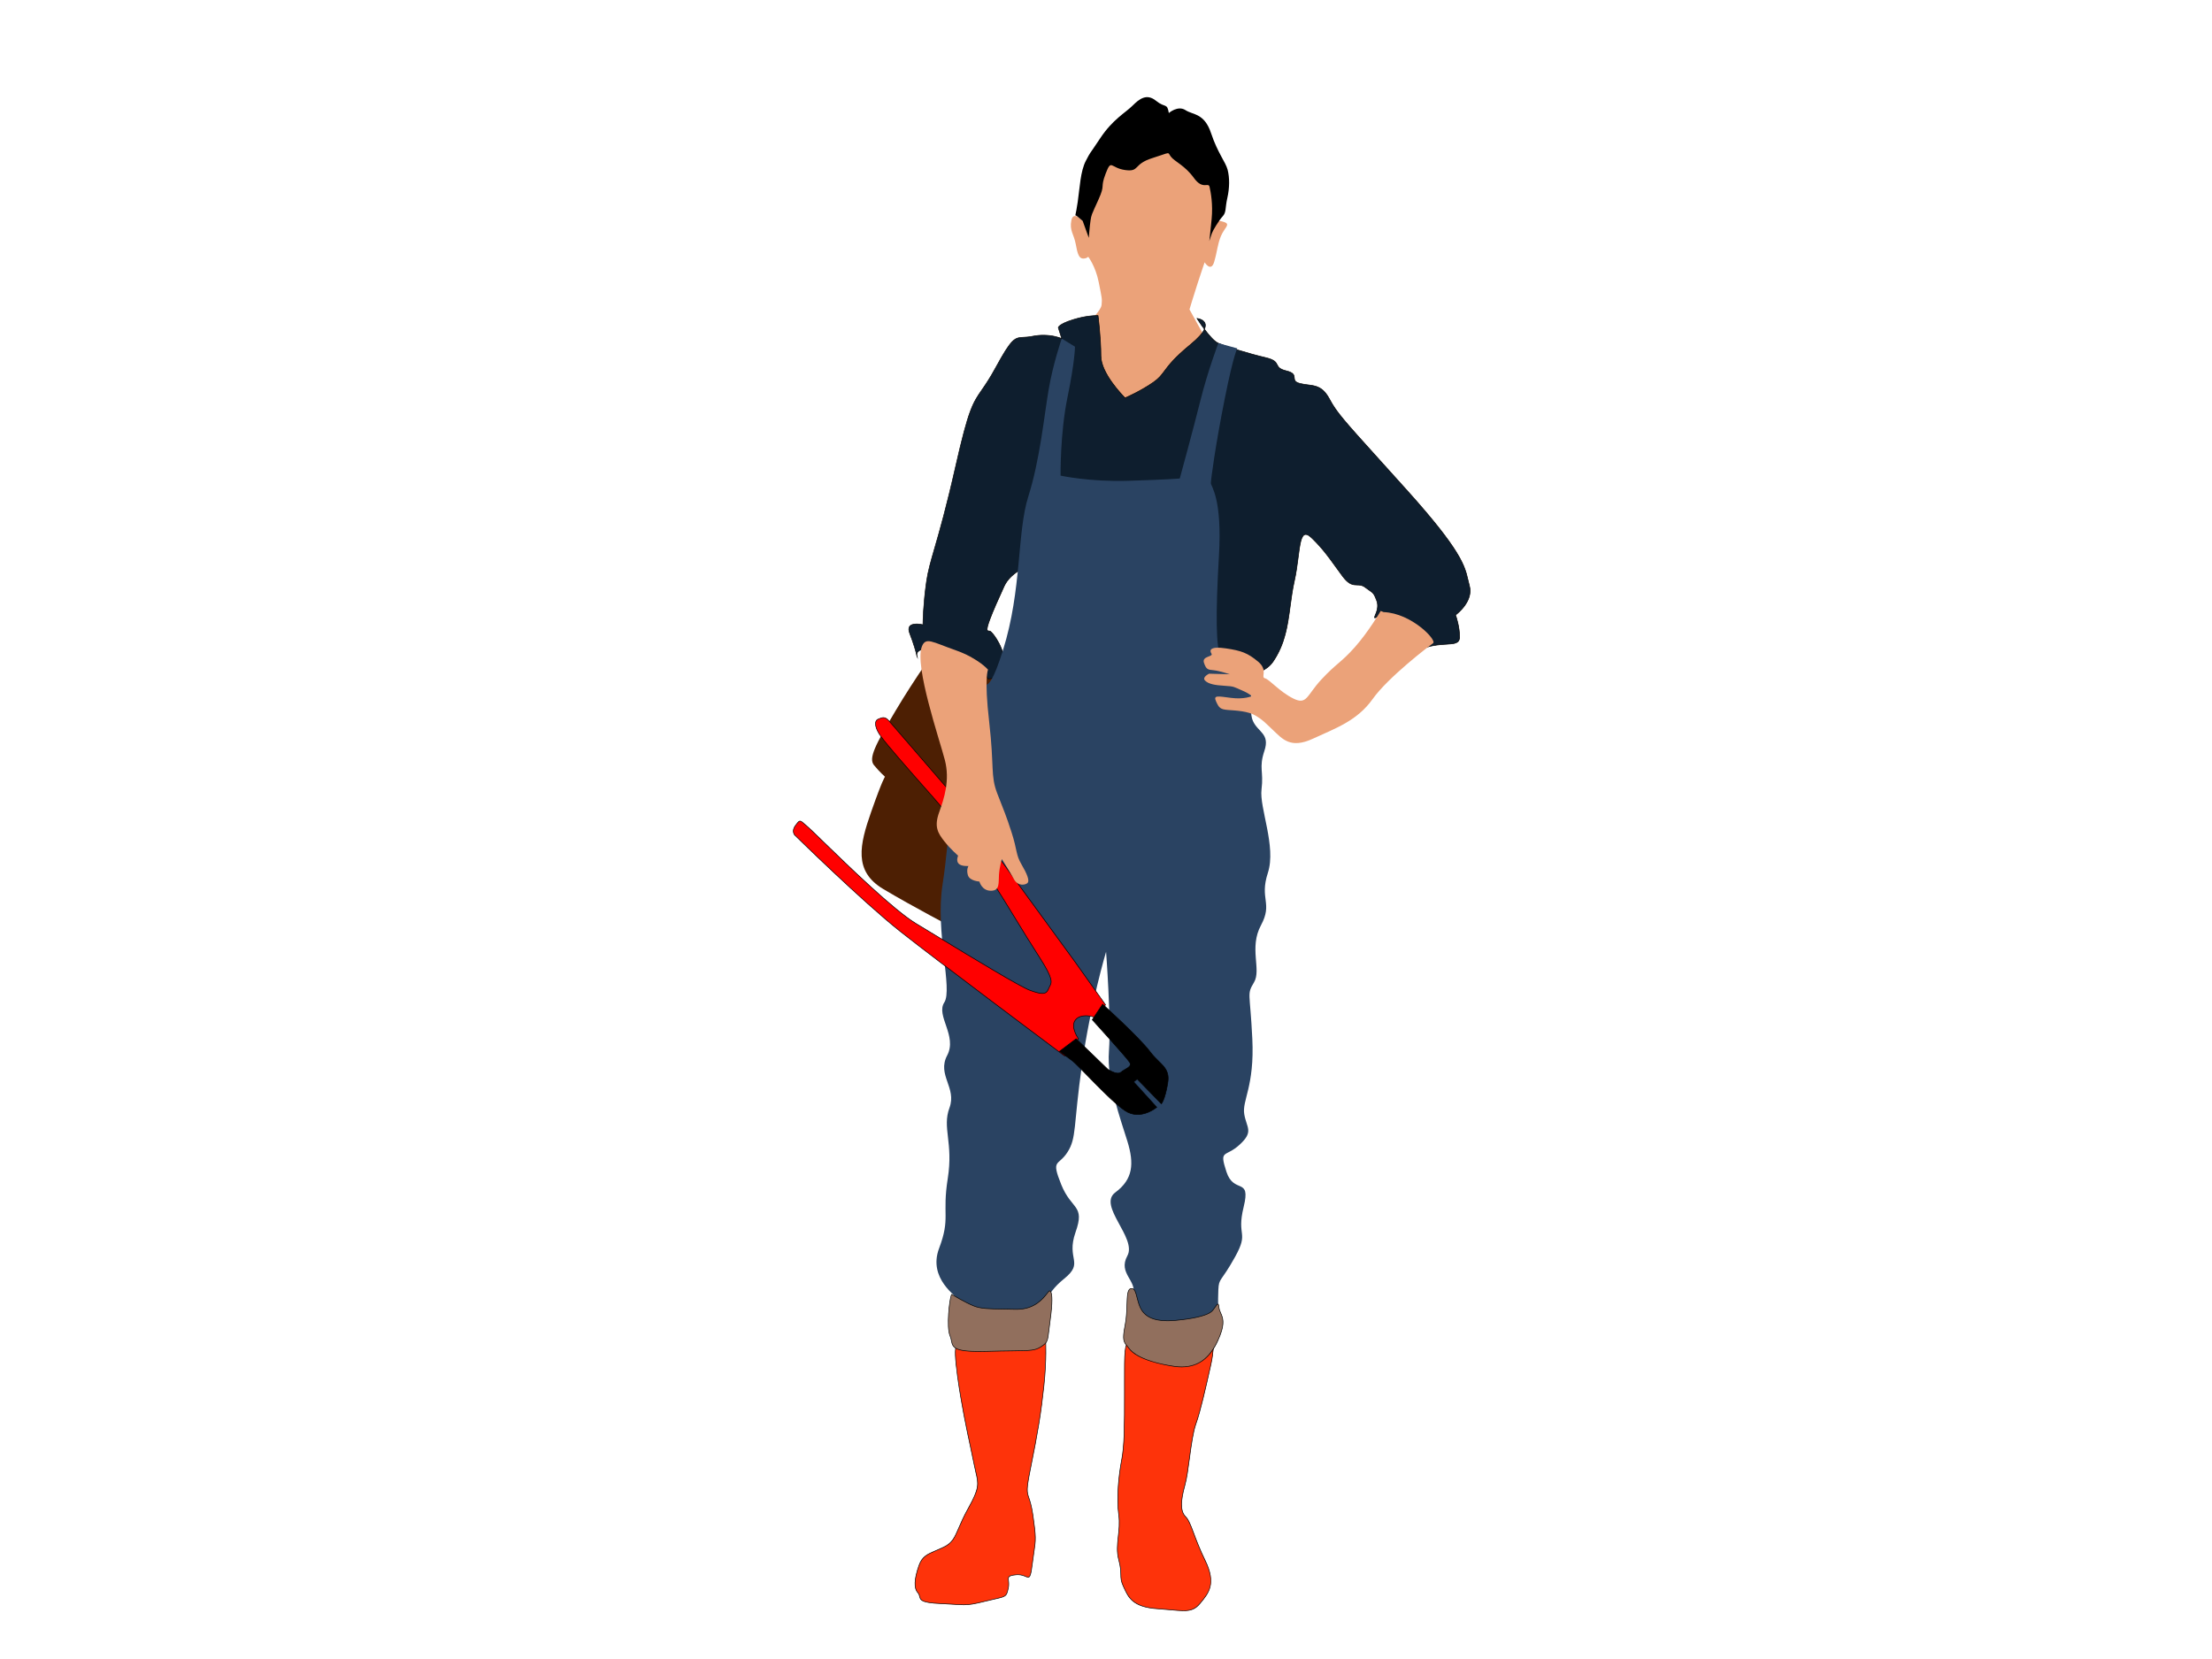 <?xml version="1.0" encoding="utf-8"?>
<!-- Generator: Adobe Illustrator 17.0.0, SVG Export Plug-In . SVG Version: 6.00 Build 0)  -->
<!DOCTYPE svg PUBLIC "-//W3C//DTD SVG 1.1//EN" "http://www.w3.org/Graphics/SVG/1.1/DTD/svg11.dtd">
<svg version="1.1" id="Layer_1" xmlns="http://www.w3.org/2000/svg" xmlns:xlink="http://www.w3.org/1999/xlink" x="0px" y="0px"
	 width="800px" height="600px" viewBox="0 0 800 600" enable-background="new 0 0 800 600" xml:space="preserve">
<g>
	<path fill="#4D1F03" d="M339.431,233.448c0,0-8.33,11.453-15.618,23.739c-7.288,12.286-9.787,17.075-7.705,19.574
		c2.083,2.499,3.957,4.164,3.957,4.164s-0.833,0.833-4.997,12.702c-4.165,11.869-6.455,21.448,4.372,27.903
		c10.829,6.456,25.613,14.16,25.613,14.16l24.155-42.897l-3.54-49.768L339.431,233.448z"/>
	<g>
		<path fill="#FE330A" d="M346.511,487.285c0,0-2.083-3.332-0.209,10.412c1.875,13.742,4.79,25.612,6.039,32.067
			c1.249,6.456,2.707,7.08-2.082,15.618c-4.789,8.537-4.164,11.869-8.954,14.159c-4.789,2.292-7.497,2.498-8.954,6.663
			c-1.457,4.165-2.082,7.913-0.417,9.787c1.666,1.874-1.249,3.541,8.121,3.958c9.37,0.415,8.747,1.04,16.243-0.834
			c7.496-1.874,7.496-1.042,8.328-4.581c0.834-3.54-1.665-4.58,2.916-4.997c4.581-0.417,4.79,4.164,5.831-4.164
			c1.04-8.331,1.665-7.29,0.207-17.285c-1.457-9.994-3.33-4.997-0.832-17.283c2.499-12.285,3.747-19.781,4.789-29.567
			c1.041-9.789,0.625-16.451,0.625-16.451s-5.622,1.665-13.328,1.249C357.13,485.62,352.133,484.161,346.511,487.285z"/>
		<radialGradient id="SVGID_1_" cx="354.592" cy="532.573" r="37.828" gradientUnits="userSpaceOnUse">
			<stop  offset="0.574" style="stop-color:#000000"/>
			<stop  offset="0.798" style="stop-color:#000000"/>
			<stop  offset="1" style="stop-color:#000000"/>
		</radialGradient>
		<path fill="url(#SVGID_1_)" d="M348.602,580.503c-1.017,0-2.112-0.07-3.626-0.168c-1.275-0.081-2.864-0.185-4.927-0.275
			c-6.974-0.31-7.228-1.328-7.55-2.616c-0.111-0.444-0.226-0.902-0.648-1.378c-1.48-1.666-1.351-4.903,0.395-9.896
			c1.166-3.334,3.082-4.15,6.257-5.502c0.818-0.348,1.746-0.743,2.753-1.225c3.071-1.469,3.895-3.382,5.39-6.854
			c0.815-1.898,1.832-4.257,3.517-7.261c3.991-7.115,3.631-8.662,2.667-12.799c-0.184-0.794-0.395-1.694-0.598-2.744
			c-0.324-1.678-0.761-3.716-1.266-6.074c-1.429-6.68-3.387-15.828-4.773-25.999c-0.879-6.445-1.02-10.064-0.417-10.754
			c0.1-0.114,0.206-0.138,0.277-0.138c0.213,0,0.397,0.2,0.49,0.321c2.421-1.327,4.923-1.919,8.096-1.919
			c1.729,0,3.577,0.167,5.534,0.344c1.473,0.133,2.995,0.27,4.667,0.359c0.817,0.045,1.651,0.067,2.478,0.067
			c6.311,0,10.768-1.298,10.813-1.312l0.132-0.039l0.009,0.137c0.004,0.067,0.404,6.784-0.626,16.471
			c-1.006,9.451-2.216,16.915-4.791,29.578c-1.62,7.969-1.394,8.642-0.645,10.868c0.409,1.215,0.969,2.879,1.479,6.377
			c1.155,7.921,1.005,8.922,0.375,13.134c-0.162,1.087-0.365,2.44-0.583,4.181c-0.517,4.137-0.838,5.146-1.64,5.146
			c-0.275,0-0.59-0.13-0.985-0.293c-0.636-0.262-1.506-0.621-2.717-0.621c-0.193,0-0.391,0.01-0.588,0.026
			c-1.536,0.14-2.285,0.347-2.585,0.714c-0.244,0.3-0.195,0.738-0.128,1.346c0.077,0.688,0.182,1.633-0.105,2.853
			c-0.645,2.739-0.683,2.903-4.764,3.812c-0.961,0.214-2.156,0.479-3.645,0.852C352.304,580.229,350.644,580.503,348.602,580.503z
			 M346.054,487.04c-0.014,0-0.057,0-0.112,0.063c-0.314,0.36-0.671,2.214,0.47,10.58c1.386,10.163,3.343,19.306,4.772,25.982
			c0.505,2.36,0.94,4.398,1.267,6.079c0.202,1.046,0.411,1.943,0.596,2.735c0.977,4.196,1.343,5.767-2.69,12.957
			c-1.679,2.993-2.692,5.347-3.506,7.238c-1.517,3.523-2.352,5.463-5.497,6.966c-1.012,0.484-1.941,0.881-2.763,1.23
			c-3.118,1.327-5.001,2.129-6.135,5.37c-1.718,4.911-1.861,8.076-0.438,9.679c0.458,0.516,0.585,1.022,0.697,1.471
			c0.3,1.199,0.536,2.147,7.347,2.45c2.064,0.091,3.654,0.193,4.932,0.275c1.51,0.097,2.601,0.167,3.611,0.167
			c2.021,0,3.669-0.273,7.668-1.273c1.492-0.373,2.69-0.639,3.651-0.853c3.872-0.862,3.947-0.878,4.597-3.647
			c0.28-1.186,0.182-2.069,0.103-2.78c-0.074-0.66-0.127-1.137,0.176-1.508c0.346-0.423,1.112-0.646,2.734-0.793
			c0.204-0.018,0.409-0.028,0.608-0.028c1.253,0,2.147,0.369,2.8,0.639c0.375,0.154,0.67,0.275,0.902,0.275
			c0.631,0,0.936-1.065,1.422-4.955c0.218-1.743,0.421-3.097,0.584-4.186c0.626-4.186,0.774-5.18-0.376-13.069
			c-0.507-3.477-1.064-5.131-1.469-6.338c-0.765-2.271-0.995-2.955,0.638-10.982c2.573-12.655,3.781-20.114,4.788-29.559
			c0.947-8.909,0.683-15.3,0.632-16.297c-0.79,0.216-5.008,1.284-10.742,1.284c-0.83,0-1.668-0.022-2.49-0.067
			c-1.675-0.091-3.199-0.228-4.674-0.36c-1.952-0.177-3.795-0.344-5.515-0.344c-3.214,0-5.63,0.581-8.076,1.94l-0.091,0.05
			l-0.055-0.088C346.355,487.244,346.185,487.04,346.054,487.04z"/>
	</g>
	<g>
		<path fill="#FE330A" d="M408.355,485.62c-1.853,0.181-1.666,4.58-1.666,17.49c0,12.911,0,19.575-1.04,24.989
			c-1.042,5.414-1.876,13.743-1.042,19.781c0.833,6.039-1.457,10.829,0,16.242c1.458,5.415,0,6.039,1.665,9.579
			c1.666,3.54,2.917,7.497,12.287,8.121c9.37,0.625,12.285,1.874,15.408-1.873c3.123-3.749,6.04-7.081,1.875-15.618
			c-4.165-8.537-4.998-13.744-7.08-15.826c-2.082-2.082-1.665-6.246-0.208-11.453c1.457-5.205,2.083-16.867,3.956-22.072
			c1.874-5.206,4.374-16.867,5.414-21.448c1.042-4.581,1.042-8.745,1.042-8.745s-8.746,6.662-14.577,5.205
			C418.56,488.535,416.894,484.787,408.355,485.62z"/>
		<radialGradient id="SVGID_2_" cx="421.538" cy="533.605" r="36.827" gradientUnits="userSpaceOnUse">
			<stop  offset="0.574" style="stop-color:#000000"/>
			<stop  offset="0.798" style="stop-color:#000000"/>
			<stop  offset="1" style="stop-color:#000000"/>
		</radialGradient>
		<path fill="url(#SVGID_2_)" d="M428.077,582.644c-1.293,0-2.808-0.14-4.724-0.316c-1.393-0.128-2.972-0.273-4.802-0.396
			c-8.88-0.592-10.509-4.13-12.085-7.552c-0.098-0.211-0.195-0.422-0.294-0.632c-0.877-1.865-0.897-2.936-0.923-4.291
			c-0.024-1.214-0.054-2.725-0.749-5.307c-0.791-2.939-0.488-5.662-0.168-8.545c0.269-2.429,0.548-4.94,0.165-7.71
			c-0.854-6.19,0.028-14.544,1.043-19.817c1.039-5.404,1.039-11.942,1.039-24.969c0-1.148-0.002-2.229-0.003-3.245
			c-0.015-10.607-0.02-14.181,1.769-14.354c0.815-0.08,1.602-0.12,2.337-0.12c4.026,0,6.272,1.167,8.649,2.403
			c1.493,0.776,3.037,1.579,5.085,2.091c0.544,0.136,1.141,0.205,1.771,0.205c5.57,0,12.641-5.338,12.711-5.392l0.177-0.134v0.222
			c0,0.041-0.012,4.229-1.044,8.769c-0.137,0.6-0.297,1.319-0.477,2.13c-1.238,5.535-3.309,14.8-4.94,19.332
			c-1.034,2.875-1.686,7.713-2.315,12.39c-0.508,3.779-0.988,7.35-1.64,9.676c-1.689,6.033-1.633,9.532,0.18,11.345
			c1.137,1.136,1.883,3.126,3.012,6.137c0.965,2.572,2.165,5.775,4.09,9.719c4.146,8.498,1.27,11.947-1.774,15.6l-0.115,0.138
			C432.437,581.958,430.874,582.644,428.077,582.644z M410.683,485.61c-0.729,0-1.507,0.04-2.316,0.118
			c-1.589,0.155-1.584,3.963-1.569,14.137c0.001,1.017,0.002,2.098,0.002,3.245c0,13.04,0,19.585-1.041,25.01
			c-1.013,5.258-1.893,13.583-1.042,19.747c0.387,2.796,0.105,5.32-0.165,7.763c-0.317,2.862-0.617,5.566,0.163,8.465
			c0.701,2.608,0.731,4.134,0.755,5.359c0.026,1.329,0.046,2.38,0.903,4.202c0.099,0.209,0.196,0.421,0.293,0.633
			c1.55,3.363,3.151,6.841,11.902,7.424c1.833,0.123,3.412,0.268,4.807,0.396c1.91,0.177,3.421,0.315,4.703,0.315
			c2.721,0,4.24-0.666,5.807-2.545l0.114-0.138c3.127-3.752,5.829-6.993,1.746-15.362c-1.929-3.953-3.132-7.161-4.099-9.738
			c-1.119-2.984-1.858-4.956-2.961-6.058c-1.875-1.877-1.948-5.441-0.235-11.56c0.647-2.313,1.126-5.874,1.633-9.646
			c0.631-4.689,1.282-9.538,2.326-12.435c1.626-4.519,3.695-13.775,4.932-19.307c0.181-0.81,0.342-1.53,0.478-2.129
			c0.893-3.924,1.018-7.583,1.037-8.502c-1.145,0.834-7.522,5.305-12.666,5.305c-0.648,0-1.264-0.071-1.825-0.212
			c-2.072-0.518-3.628-1.327-5.132-2.109C416.879,486.766,414.656,485.61,410.683,485.61z"/>
	</g>
	<path fill="#EBA279" d="M400.412,55.818c-3.84,5.093-6.736,15.262-7.158,18.734c-0.421,3.474-1.683,5.368-1.683,5.368
		s-3.368-3.895-4.105-0.21c-0.737,3.683,0.945,5.053,1.578,8.525c0.631,3.473,1.157,5.156,2.526,5.262
		c1.368,0.104,1.999-0.632,1.999-0.632s2.631,3.368,3.789,9.157c1.157,5.789,1.263,5.999,1.053,8.21
		c-0.211,2.21-3.999,4.947-3.579,6.736c0.421,1.788-1.788,17.154,0.526,20.523c2.316,3.368,19.051,14.208,19.473,13.894
		c0.42-0.316,23.049-25.576,23.049-25.576l-7.683-13.894c0,0,1.368-4.631,2.946-9.473c1.58-4.841,2.526-7.578,2.526-7.578
		s2.315,3.789,3.474-0.21c1.157-4,1.158-6.21,2.42-9.263c1.263-3.052,3.579-4.21,1.263-5.052c-2.315-0.842-3.893-0.421-3.893-0.421
		s5.684,0.315,0.631-12.946c-5.052-13.261-9.682-22.524-19.891-19.682C409.464,50.135,405.569,48.978,400.412,55.818z"/>
	<radialGradient id="SVGID_3_" cx="416.724" cy="61.16" r="26.927" gradientUnits="userSpaceOnUse">
		<stop  offset="0.574" style="stop-color:#000000"/>
		<stop  offset="0.798" style="stop-color:#000000"/>
		<stop  offset="1" style="stop-color:#000000"/>
	</radialGradient>
	<path fill="url(#SVGID_3_)" d="M422.725,40.873c0,0,3.264-2.842,6-1.053c2.736,1.789,6.841,1.053,9.261,8.314
		c2.422,7.262,5.264,10.421,6.001,13.263c0.736,2.841,0.736,6.525-0.106,10.208c-0.843,3.685-0.315,5.157-1.684,6.631
		c-1.369,1.475-3.579,5.157-3.894,6.104c-0.317,0.947-0.948,2.843-0.948,2.843s0.316-2.42,0.843-7.895
		c0.525-5.473-0.316-9.788-0.736-11.683c-0.422-1.895-2.421,1.263-5.684-3.263c-3.265-4.525-6.947-5.895-8.316-7.684
		c-1.367-1.789,0.316-1.684-6.735,0.526c-7.052,2.21-4.42,5.052-9.788,4.315c-5.368-0.736-4.946-4.21-7.052,1.263
		c-2.105,5.474,0,3.684-2.632,9.473c-2.631,5.789-2.525,5.473-2.841,7.474c-0.316,1.999-0.632,6.314-0.632,6.314l-2.21-6.104
		c0,0-2.211-1.999-2.526-1.999c-0.316,0,0,0.104,0.736-4.948c0.737-5.052,0.946-11.051,2.946-14.84s0.632-1.263,5.158-8.104
		c4.525-6.841,9.157-9.262,11.684-11.787c2.526-2.526,5.156-4.527,8.525-1.791C421.462,39.188,422.094,37.084,422.725,40.873z"/>
	<g>
		<g>
			<path fill="#0E1E2E" d="M331.547,236.877c0.015,0.425,0.179,0.736,0.179,0.736S331.666,237.348,331.547,236.877z"/>
			<radialGradient id="SVGID_4_" cx="331.707" cy="237.126" r="0.923" gradientUnits="userSpaceOnUse">
				<stop  offset="0.574" style="stop-color:#000000"/>
				<stop  offset="0.798" style="stop-color:#000000"/>
				<stop  offset="1" style="stop-color:#000000"/>
			</radialGradient>
			<path fill="url(#SVGID_4_)" d="M332.012,238.395l-0.383-0.731c-0.008-0.013-0.176-0.339-0.191-0.783l-0.035-1.023l0.251,0.993
				c0.12,0.473,0.18,0.739,0.18,0.739L332.012,238.395z"/>
		</g>
		<g>
			<path fill="#0E1E2E" d="M531.421,211.792c-1.665-5.83-0.208-9.578-22.488-34.358c-22.281-24.779-24.987-27.279-28.112-33.109
				c-3.123-5.831-6.455-4.58-10.619-5.622c-4.164-1.041,0.209-3.332-4.998-4.58c-5.205-1.251-1.249-3.333-7.496-4.79
				c-6.247-1.457-14.16-3.956-17.075-5.206c-1.486-0.637-3.459-2.95-5.036-5.067c-0.602,1.33-2.063,3.108-4.958,5.484
				c-10.413,8.537-8.747,10.41-13.536,13.743c-4.789,3.331-10.204,5.622-10.204,5.622s-8.746-8.538-8.746-15.202
				c0-6.662-1.04-14.575-1.04-14.575s-3.54-0.209-8.953,1.458c-5.416,1.665-5.416,2.915-5.416,2.915l1.251,3.956
				c0,0-4.374-2.082-10.62-0.833c-6.247,1.249-5.831-2.29-13.327,11.453c-7.497,13.744-7.913,6.872-14.368,35.399
				c-6.455,28.528-9.37,33.317-10.62,42.063s-1.25,15.409-1.25,15.409s-6.662-1.665-4.789,3.123
				c1.381,3.528,2.194,6.486,2.528,7.802c-0.038-1.09,0.899-2.929,8.091-2.18c9.996,1.042,13.952,4.373,14.369,4.999
				c0.417,0.625,3.332,5.83,3.332,5.83s4.372,0.208,5.622-4.789c1.249-4.998-3.957-12.285-4.998-12.494
				c-1.041-0.208-2.915,1.457,5.206-16.242c8.121-17.7,69.759-12.911,69.759-12.911l-1.25,44.355c0,0,22.49,4.997,28.737-4.165
				c6.246-9.162,5.413-18.949,7.704-29.152c2.291-10.204,1.249-20.408,6.246-15.617c4.999,4.788,7.497,8.953,11.245,13.951
				c3.748,4.997,5.414,1.874,8.122,3.956c2.706,2.083,2.914,1.457,4.163,4.789c1.25,3.332-1.457,6.247-0.624,6.247
				c0.832,0,4.165-3.957,8.746,2.499c4.581,6.455,3.124,10.204,9.994,8.122c6.873-2.083,11.869,0.208,11.869-3.749
				c0-3.956-1.457-7.912-1.457-7.912S533.088,217.623,531.421,211.792z"/>
			<radialGradient id="SVGID_5_" cx="430.187" cy="179.825" r="85.603" gradientUnits="userSpaceOnUse">
				<stop  offset="0.574" style="stop-color:#000000"/>
				<stop  offset="0.798" style="stop-color:#000000"/>
				<stop  offset="1" style="stop-color:#000000"/>
			</radialGradient>
			<path fill="url(#SVGID_5_)" d="M357.413,245.637c-0.052,0-0.08-0.001-0.08-0.001l-0.061-0.003l-0.03-0.053
				c-0.029-0.052-2.917-5.208-3.326-5.823c-0.492-0.738-4.582-3.938-14.289-4.95c-3.966-0.412-6.539-0.086-7.532,0.944
				c-0.306,0.317-0.453,0.694-0.438,1.122l0.035,1.023l-0.252-0.992c-0.362-1.429-1.174-4.339-2.523-7.789
				c-0.439-1.12-0.452-1.993-0.039-2.598c0.432-0.634,1.313-0.956,2.615-0.956c0.952,0,1.868,0.18,2.205,0.253
				c0.01-1,0.112-7.316,1.251-15.287c0.571-4.005,1.514-7.253,2.939-12.171c1.763-6.083,4.178-14.414,7.682-29.901
				c4.651-20.555,6.159-22.733,9.462-27.508c1.257-1.814,2.819-4.073,4.918-7.92c5.962-10.932,6.955-10.983,10.246-11.153
				c0.872-0.044,1.86-0.096,3.155-0.354c1.332-0.266,2.683-0.401,4.016-0.401c3.348,0,5.732,0.854,6.449,1.146l-1.184-3.761
				c0-0.136,0.154-1.379,5.492-3.02c4.314-1.329,7.434-1.472,8.575-1.472c0.274,0,0.418,0.008,0.418,0.008l0.09,0.006l0.013,0.09
				c0.01,0.08,1.041,7.997,1.041,14.59c0,6.275,7.938,14.35,8.661,15.071c0.639-0.275,5.678-2.494,10.116-5.581
				c2.045-1.423,2.883-2.551,4.045-4.11c1.493-2.006,3.537-4.753,9.483-9.628c2.603-2.135,4.261-3.967,4.928-5.444l0.077-0.17
				l0.111,0.15c2.071,2.779,3.798,4.519,4.991,5.031c2.95,1.265,10.871,3.757,17.058,5.199c3.318,0.774,3.803,1.728,4.272,2.649
				c0.407,0.801,0.792,1.557,3.224,2.142c2.827,0.678,2.912,1.704,2.986,2.609c0.066,0.804,0.123,1.498,2.013,1.971
				c0.974,0.243,1.9,0.361,2.797,0.475c2.939,0.372,5.478,0.693,7.894,5.202c2.576,4.808,4.955,7.443,18.166,22.072
				c2.791,3.091,6.066,6.718,9.931,11.016c19.565,21.76,20.854,27.366,21.991,32.312c0.163,0.709,0.317,1.378,0.521,2.09
				c1.579,5.521-4.275,10.163-4.972,10.69c0.201,0.575,1.436,4.245,1.436,7.873c0,2.498-1.95,2.611-4.902,2.783
				c-1.936,0.112-4.344,0.252-7.045,1.071c-1.292,0.391-2.313,0.581-3.119,0.581h-0.001c-2.262,0-2.975-1.441-4.156-3.83
				c-0.665-1.344-1.492-3.016-2.84-4.915c-1.72-2.424-3.475-3.652-5.215-3.652c-1.141,0-2.063,0.522-2.672,0.868
				c-0.34,0.192-0.586,0.331-0.77,0.331c-0.131,0-0.196-0.057-0.228-0.105c-0.117-0.176,0.015-0.49,0.253-1.061
				c0.48-1.144,1.282-3.058,0.497-5.152c-0.942-2.512-1.256-2.725-2.576-3.626c-0.405-0.276-0.91-0.62-1.552-1.114
				c-1.03-0.791-1.898-0.81-2.819-0.828c-1.478-0.031-3.009-0.061-5.323-3.149c-0.902-1.204-1.736-2.364-2.542-3.485
				c-2.521-3.51-4.903-6.824-8.691-10.453c-0.833-0.798-1.502-1.187-2.043-1.187c-1.583,0-2.04,3.57-2.62,8.09
				c-0.338,2.646-0.723,5.644-1.399,8.659c-0.687,3.055-1.096,6.102-1.492,9.051c-0.946,7.047-1.841,13.703-6.228,20.14
				c-2.523,3.698-7.894,5.573-15.965,5.573c-6.677,0-12.826-1.349-12.888-1.362l-0.088-0.021l1.25-44.339
				c-0.949-0.07-8.247-0.583-17.702-0.583c-12.278,0-22.726,0.821-31.054,2.442c-11.473,2.232-18.468,5.932-20.791,10.994
				c-4.747,10.347-6.564,15.101-6.074,15.898c0.085,0.138,0.24,0.154,0.486,0.163c0.1,0.004,0.203,0.008,0.304,0.028
				c0.461,0.092,1.475,1.251,2.466,2.817c0.852,1.348,3.56,6.036,2.617,9.811C361.883,245.501,357.867,245.637,357.413,245.637z
				 M357.403,245.417c0.003,0,0.007,0,0.01,0c0.712,0,4.321-0.226,5.441-4.707c0.922-3.69-1.749-8.311-2.59-9.64
				c-1.022-1.615-1.984-2.651-2.323-2.719c-0.083-0.018-0.174-0.02-0.27-0.024c-0.24-0.009-0.512-0.021-0.664-0.269
				c-0.368-0.598-0.232-2.386,6.061-16.104c2.354-5.132,9.402-8.872,20.948-11.119c8.342-1.623,18.804-2.446,31.096-2.446
				c10.103,0,17.747,0.585,17.823,0.591l0.104,0.009l-0.003,0.104l-1.247,44.262c0.777,0.165,6.535,1.339,12.751,1.339
				c7.994,0,13.305-1.843,15.783-5.477c4.358-6.395,5.249-13.025,6.192-20.046c0.398-2.952,0.808-6.005,1.495-9.069
				c0.675-3.006,1.059-5.998,1.396-8.639c0.617-4.809,1.063-8.282,2.838-8.282c0.602,0,1.319,0.408,2.195,1.249
				c3.803,3.643,6.19,6.965,8.717,10.482c0.806,1.121,1.639,2.28,2.539,3.481c2.252,3.002,3.727,3.032,5.153,3.062
				c0.915,0.018,1.862,0.038,2.948,0.875c0.637,0.489,1.139,0.831,1.541,1.106c1.334,0.908,1.693,1.153,2.658,3.73
				c0.816,2.176-0.008,4.141-0.5,5.314c-0.139,0.333-0.33,0.789-0.271,0.855c0,0,0.01,0.008,0.045,0.008
				c0.126,0,0.374-0.141,0.661-0.304c0.63-0.357,1.581-0.896,2.78-0.896c1.815,0,3.631,1.26,5.393,3.745
				c1.358,1.913,2.19,3.595,2.858,4.945c1.183,2.39,1.833,3.707,3.959,3.707h0.001c0.785,0,1.784-0.188,3.056-0.572
				c2.726-0.826,5.148-0.967,7.096-1.08c2.928-0.17,4.695-0.271,4.695-2.564c0-3.892-1.436-7.835-1.45-7.875l-0.029-0.077
				l0.068-0.049c0.065-0.048,6.582-4.814,4.955-10.502c-0.205-0.718-0.359-1.39-0.522-2.101c-1.133-4.92-2.414-10.497-21.941-32.214
				c-3.864-4.298-7.14-7.925-9.931-11.016c-13.225-14.646-15.608-17.285-18.197-22.117c-2.361-4.408-4.848-4.723-7.728-5.088
				c-0.902-0.113-1.836-0.231-2.821-0.479c-2.042-0.511-2.111-1.352-2.179-2.166c-0.072-0.872-0.146-1.773-2.818-2.414
				c-2.531-0.607-2.938-1.407-3.369-2.255c-0.445-0.877-0.908-1.784-4.126-2.535c-6.196-1.445-14.136-3.943-17.094-5.211
				c-1.226-0.525-2.898-2.192-4.972-4.957c-0.728,1.478-2.378,3.279-4.91,5.357c-5.925,4.858-7.961,7.593-9.447,9.589
				c-1.129,1.518-2.021,2.716-4.096,4.159c-4.744,3.3-10.169,5.61-10.224,5.634l-0.067,0.027l-0.052-0.05
				c-0.088-0.086-8.779-8.648-8.779-15.281c0-6.195-0.912-13.566-1.027-14.47c-0.067-0.002-0.174-0.005-0.314-0.005
				c-1.132,0-4.225,0.143-8.51,1.462c-4.898,1.507-5.305,2.665-5.336,2.802l1.319,4.173l-0.228-0.108
				c-0.025-0.013-2.615-1.222-6.578-1.222c-1.318,0-2.655,0.134-3.973,0.397c-1.31,0.262-2.351,0.314-3.185,0.358
				c-3.198,0.165-4.163,0.215-10.067,11.038c-2.102,3.856-3.669,6.12-4.928,7.94c-3.287,4.751-4.788,6.919-9.429,27.431
				c-3.506,15.494-5.922,23.829-7.686,29.915c-1.424,4.908-2.363,8.151-2.933,12.141c-1.235,8.639-1.25,15.326-1.25,15.394v0.141
				l-0.136-0.034c-0.012-0.003-1.123-0.277-2.288-0.277c-1.226,0-2.046,0.29-2.435,0.86c-0.369,0.54-0.348,1.346,0.063,2.394
				c1.201,3.069,1.977,5.713,2.391,7.271c0.081-0.26,0.223-0.499,0.426-0.708c1.047-1.086,3.668-1.433,7.712-1.011
				c9.792,1.02,13.946,4.293,14.448,5.047C354.494,240.23,357.073,244.829,357.403,245.417z"/>
		</g>
		<g>
			<path fill="#0E1E2E" d="M432.928,115.172c0,0,1.15,1.852,2.668,3.887C437.156,115.607,432.928,115.172,432.928,115.172z"/>
			<radialGradient id="SVGID_6_" cx="434.384" cy="117.157" r="1.905" gradientUnits="userSpaceOnUse">
				<stop  offset="0.574" style="stop-color:#000000"/>
				<stop  offset="0.798" style="stop-color:#000000"/>
				<stop  offset="1" style="stop-color:#000000"/>
			</radialGradient>
			<path fill="url(#SVGID_6_)" d="M435.619,119.274l-0.112-0.15c-1.502-2.016-2.66-3.876-2.673-3.894l-0.117-0.19l0.222,0.022
				c0.085,0.009,2.089,0.229,2.839,1.534c0.391,0.68,0.363,1.523-0.081,2.508L435.619,119.274z M433.149,115.316
				c0.33,0.519,1.265,1.961,2.421,3.523c0.342-0.841,0.348-1.558,0.017-2.134C435.035,115.748,433.691,115.414,433.149,115.316z"/>
		</g>
	</g>
	<path fill="#2A4362" d="M383.993,122.46l4.788,2.916c0,0,0,5.206-2.707,18.324c-2.707,13.118-2.498,28.319-2.498,28.319
		s10.412,2.29,24.362,1.874c13.952-0.416,18.742-0.832,18.742-0.832s4.788-17.491,7.496-28.321
		c2.708-10.827,6.455-20.614,6.455-20.614l6.872,1.874c0,0-1.25,1.666-4.582,18.324c-3.331,16.659-4.997,29.153-4.997,30.402
		c0,1.249,4.165,5.206,2.915,26.446c-1.249,21.24-1.041,33.109,0.625,36.232c1.667,3.123,12.077,6.663,12.077,6.663
		s-2.29,12.494-0.416,16.659c1.873,4.165,6.247,4.581,4.165,10.828c-2.082,6.246-0.209,7.288-1.041,13.952
		c-0.834,6.663,5.413,20.614,2.29,30.193c-3.124,9.578,1.875,10.828-2.499,18.95c-4.372,8.12,0.209,16.032-2.499,20.614
		c-2.706,4.581-1.457,3.123-0.625,20.407c0.834,17.282-3.748,22.28-2.915,27.278c0.834,4.997,3.54,6.246-1.665,11.035
		c-5.205,4.79-7.497,1.458-4.79,9.787c2.707,8.33,8.954,1.667,6.247,12.702c-2.707,11.037,2.082,8.746-3.123,18.117
		c-5.206,9.371-5.831,7.496-6.039,11.869c-0.208,4.373,0,8.329,0,8.329s-7.496,12.702-13.951,9.787
		c-6.456-2.915-18.533-10.619-16.868-16.034c1.667-5.414-5.622-7.913-2.082-14.368c3.541-6.455-10.827-18.115-4.372-22.905
		c6.454-4.79,6.871-10.412,4.372-18.532c-2.498-8.122-7.496-21.448-6.663-32.694c0.833-11.244-1.041-35.815-1.041-35.815
		s-5.622,18.741-8.745,41.023c-3.123,22.281-1.875,26.237-5.207,31.443c-3.332,5.206-6.038,2.291-2.29,11.661
		c3.749,9.37,8.745,7.288,5.206,17.283c-3.54,9.996,3.331,10.827-4.165,16.866c-7.496,6.039-7.079,11.038-7.079,11.038
		s-15.826,7.078-20.616,5.413c-4.789-1.665-10.828-8.329-10.828-9.163c0-0.832-10.828-7.288-6.664-18.324
		c4.165-11.036,1.042-12.077,3.123-25.195c2.084-13.119-2.081-18.325,0.626-25.613c2.708-7.289-4.58-11.869-0.832-18.949
		c3.747-7.08-4.165-14.368-1.042-19.158c3.124-4.788-3.332-25.403-0.624-42.686c2.706-17.284,3.331-39.357,4.164-47.687
		c0.832-8.328-6.455-32.067-6.455-32.067s8.328,15.618,12.702,8.954c4.372-6.663,4.581,7.912,11.452-13.952
		c6.873-21.864,4.998-42.48,9.163-55.598c4.165-13.119,5.697-28.945,7.325-38.523C380.869,131.414,383.993,122.46,383.993,122.46z"
		/>
	<g>
		<path fill="#FF0000" d="M317.566,260.102c1.578-0.676,2.498-1.04,3.957,0.626c1.457,1.665,23.737,27.486,23.737,27.486
			l43.314,59.347l11.244,15.826l-3.124,4.789c0,0-4.997-2.083-7.496,0.416c-2.499,2.499,0.833,7.081,0.833,7.081l-4.997,6.246
			c0,0-45.396-33.941-59.348-44.979c-13.951-11.036-38.314-34.983-38.314-34.983s-1.25-1.457,0.417-3.539
			c1.665-2.083,1.249-2.083,4.58,0.832c3.332,2.915,28.529,28.528,38.94,34.775c10.412,6.248,36.649,22.488,41.231,24.155
			c4.58,1.666,5.905,1.458,6.7-0.625c0.796-2.082,2.671-2.082-3.368-11.452c-6.039-9.371-11.454-18.741-16.451-26.446
			c-4.997-7.704-10.619-18.532-21.865-31.234c-11.244-12.702-16.657-18.949-18.949-22.073
			C316.316,263.227,316.107,260.728,317.566,260.102z"/>
		<radialGradient id="SVGID_7_" cx="343.385" cy="320.747" r="58.993" gradientUnits="userSpaceOnUse">
			<stop  offset="0.574" style="stop-color:#000000"/>
			<stop  offset="0.798" style="stop-color:#000000"/>
			<stop  offset="1" style="stop-color:#000000"/>
		</radialGradient>
		<path fill="url(#SVGID_7_)" d="M385.054,382.07l-0.086-0.064c-0.454-0.339-45.557-34.069-59.349-44.98
			c-13.797-10.914-38.08-34.751-38.324-34.991c-0.018-0.021-1.296-1.558,0.408-3.686c0.115-0.144,0.22-0.277,0.316-0.4
			c0.563-0.717,0.873-1.112,1.308-1.112c0.482,0,1.041,0.497,2.27,1.585c0.252,0.224,0.531,0.472,0.845,0.746
			c0.749,0.654,2.588,2.441,5.132,4.916c8.992,8.74,25.727,25.009,33.792,29.848c2.193,1.316,5.041,3.046,8.337,5.049
			c12.353,7.507,29.269,17.785,32.876,19.097c2.1,0.764,3.45,1.104,4.379,1.104c1.111,0,1.724-0.466,2.181-1.664
			c0.118-0.308,0.258-0.569,0.393-0.821c0.77-1.439,1.377-2.575-3.751-10.532c-3.081-4.782-5.979-9.53-8.783-14.122
			c-2.685-4.397-5.221-8.551-7.667-12.324c-1.115-1.72-2.27-3.607-3.493-5.607c-4.29-7.018-9.63-15.751-18.362-25.614
			c-10.44-11.794-16.554-18.806-18.955-22.081c-1.532-2.09-2.243-4.083-1.902-5.335c0.14-0.511,0.454-0.884,0.907-1.078
			c0.692-0.297,1.347-0.577,1.961-0.577c0.722,0,1.376,0.38,2.121,1.232c1.44,1.646,23.516,27.228,23.738,27.486l43.318,59.354
			l11.29,15.888l-0.042,0.063l-3.174,4.866l-0.084-0.035c-0.02-0.008-1.957-0.806-3.984-0.806c-1.456,0-2.598,0.403-3.392,1.198
			c-2.405,2.404,0.811,6.893,0.844,6.939l0.049,0.067L385.054,382.07z M289.327,297.057c-0.328,0-0.614,0.365-1.135,1.027
			c-0.097,0.125-0.202,0.259-0.317,0.402c-1.587,1.983-0.468,3.342-0.42,3.399c0.238,0.232,24.513,24.063,38.299,34.969
			c13.505,10.683,57.033,43.247,59.26,44.913l4.88-6.1c-0.404-0.589-3.14-4.787-0.772-7.154c0.837-0.837,2.03-1.262,3.547-1.262
			c1.828,0,3.583,0.634,3.984,0.789l3.033-4.652l-11.201-15.765l-43.311-59.346c-0.218-0.25-22.292-25.833-23.733-27.479
			c-0.7-0.799-1.303-1.155-1.956-1.155c-0.57,0-1.175,0.26-1.875,0.56c-0.396,0.169-0.658,0.483-0.781,0.934
			c-0.324,1.188,0.374,3.111,1.867,5.148c2.397,3.268,8.507,10.276,18.943,22.065c8.745,9.878,14.09,18.621,18.386,25.645
			c1.222,1.998,2.375,3.886,3.488,5.602c2.449,3.776,4.985,7.931,7.671,12.33c2.803,4.591,5.7,9.338,8.781,14.117
			c5.197,8.065,4.563,9.253,3.759,10.754c-0.132,0.247-0.268,0.502-0.381,0.798c-0.489,1.282-1.181,1.805-2.386,1.805l0,0
			c-0.97,0-2.301-0.333-4.454-1.117c-3.627-1.318-20.555-11.604-32.915-19.114c-3.296-2.004-6.143-3.733-8.336-5.049
			c-8.087-4.852-24.834-21.133-33.831-29.879c-2.542-2.471-4.379-4.257-5.124-4.909c-0.314-0.274-0.594-0.522-0.846-0.746
			C290.302,297.567,289.726,297.057,289.327,297.057z"/>
	</g>
	<g>
		<radialGradient id="SVGID_8_" cx="402.821" cy="383.136" r="19.811" gradientUnits="userSpaceOnUse">
			<stop  offset="0.574" style="stop-color:#000000"/>
			<stop  offset="0.798" style="stop-color:#000000"/>
			<stop  offset="1" style="stop-color:#000000"/>
		</radialGradient>
		<path fill="url(#SVGID_8_)" d="M398.777,363.178c0,0,13.326,12.078,17.075,17.076c3.747,4.997,7.495,5.622,6.454,11.66
			c-1.04,6.039-2.29,7.288-2.29,7.288l-8.745-8.954l-1.25,1.042l8.33,9.162c0,0-5.832,4.997-11.454,1.249
			c-5.622-3.748-16.658-16.241-19.156-18.117c-2.5-1.873-4.582-3.33-4.582-3.33l6.039-4.581l11.453,11.035
			c0,0,3.331,2.292,4.789,1.041c1.457-1.248,4.165-1.873,3.124-3.54c-1.041-1.665-13.536-15.409-13.536-15.409L398.777,363.178z"/>
		<radialGradient id="SVGID_9_" cx="402.783" cy="383.108" r="19.954" gradientUnits="userSpaceOnUse">
			<stop  offset="0.574" style="stop-color:#000000"/>
			<stop  offset="0.798" style="stop-color:#000000"/>
			<stop  offset="1" style="stop-color:#000000"/>
		</radialGradient>
		<path fill="url(#SVGID_9_)" d="M411.421,403.205c-1.636,0-3.179-0.476-4.584-1.412c-3.561-2.374-9.383-8.345-13.635-12.704
			c-2.577-2.643-4.614-4.732-5.527-5.417c-2.47-1.851-4.558-3.314-4.578-3.328l-0.123-0.087l6.233-4.729l11.52,11.101
			c0.006,0.003,2.032,1.384,3.568,1.384c0.443,0,0.806-0.116,1.074-0.347c0.436-0.375,0.979-0.691,1.506-0.998
			c0.843-0.491,1.64-0.955,1.787-1.551c0.064-0.262,0.001-0.54-0.192-0.85c-1.024-1.638-13.398-15.257-13.523-15.394l-0.058-0.064
			l0.048-0.071l3.818-5.729l0.095,0.086c0.133,0.121,13.378,12.142,17.089,17.091c1.127,1.502,2.257,2.61,3.252,3.588
			c2.299,2.256,3.96,3.886,3.224,8.158c-1.034,6.004-2.269,7.294-2.321,7.347l-0.078,0.077l-8.752-8.96l-1.084,0.903l8.328,9.161
			l-0.086,0.073c-0.03,0.027-3.159,2.67-7,2.67C411.422,403.205,411.422,403.205,411.421,403.205z M383.346,380.25
			c0.483,0.342,2.33,1.649,4.462,3.247c0.927,0.695,2.968,2.788,5.552,5.438c4.244,4.353,10.058,10.314,13.6,12.675
			c1.368,0.913,2.87,1.375,4.462,1.375c0.001,0,0.001,0,0.001,0c3.403,0,6.242-2.125,6.77-2.545l-8.329-9.161l1.417-1.18l8.73,8.938
			c0.276-0.372,1.313-2.047,2.19-7.142c0.717-4.158-0.826-5.673-3.161-7.963c-1.002-0.983-2.137-2.098-3.273-3.613
			c-3.534-4.712-15.765-15.881-16.967-16.974l-3.63,5.444c1.032,1.136,12.48,13.747,13.489,15.361
			c0.227,0.362,0.298,0.695,0.218,1.018c-0.169,0.687-1.005,1.173-1.889,1.689c-0.517,0.301-1.052,0.612-1.475,0.974
			c-0.31,0.266-0.719,0.4-1.216,0.4l0,0c-1.604,0-3.621-1.375-3.707-1.434l-11.399-10.982L383.346,380.25z"/>
	</g>
	<path fill="#EBA279" d="M333.392,233.865c1.39-3.633,3.747-1.666,12.078,1.249c8.329,2.916,11.869,7.08,11.869,7.08
		s-1.458,2.707,0.417,18.949c1.873,16.243,0.416,19.365,2.915,25.821c2.498,6.454,3.123,7.705,5.205,14.16
		c2.082,6.454,1.457,7.913,3.54,11.453c2.082,3.54,2.916,5.83,2.291,6.663c-0.625,0.832-3.54,1.458-4.998-1.25
		c-1.458-2.707-4.373-7.288-4.373-7.288s-0.833,2.706-1.041,5.623c-0.209,2.915,0.416,5.83-2.915,5.83
		c-3.332,0-4.164-3.331-4.164-3.331s-3.54-0.209-4.165-2.292c-0.626-2.082,0.208-3.331,0.208-3.331s-2.499,0.207-3.54-0.833
		c-1.041-1.042-0.208-2.915-0.208-2.915s-2.708-2.291-4.998-5.206c-2.29-2.916-3.748-5.206-1.875-10.412
		c1.875-5.205,3.957-11.661,2.083-18.949C339.848,267.6,330.685,240.944,333.392,233.865z"/>
	<path fill="#EBA279" d="M500.395,221.371l-1.041-0.417c0,0-4.374,7.498-9.372,13.12c-4.996,5.622-6.663,5.83-12.076,11.66
		c-5.414,5.831-5.206,9.371-10.204,6.872c-4.998-2.498-8.538-6.872-10.203-7.288c-1.666-0.417,1.249-2.915-2.5-6.039
		c-3.747-3.123-6.038-3.957-11.661-4.789c-5.621-0.833-6.038,0.624-5.205,1.874c0.834,1.249-3.54,0.833-2.707,3.332
		c0.834,2.498,1.459,2.498,3.541,2.707c2.081,0.207,5.83,1.458,5.83,1.458l-7.497-0.21c0,0-2.707,1.25-1.457,2.5
		c1.248,1.249,3.54,1.665,7.079,1.874c3.541,0.207,3.332,0.416,6.247,1.666c2.916,1.249,3.54,2.082,3.54,2.082
		s-2.707,1.249-7.496,0.624c-4.789-0.624-6.455-1.041-5.414,1.25c1.041,2.291,1.457,2.915,4.373,3.123
		c2.915,0.208,7.288,0.417,9.996,2.082c2.706,1.666,2.914,2.083,6.247,5.207c3.331,3.123,6.246,6.871,14.367,3.123
		c8.121-3.748,16.034-6.455,21.656-14.368c5.622-7.913,20.407-19.157,21.865-20.199C519.76,231.574,510.599,221.788,500.395,221.371
		z"/>
	<g>
		<path fill="#916F5D" d="M379.619,466.879c-0.832,0-3.539,6.871-12.286,6.664c-8.745-0.209-12.077,0-15.2-1.251
			c-3.124-1.248-7.913-4.165-7.913-4.165c-0.625,0.209-2.082,11.662-0.625,14.994c1.458,3.331-1.457,6.037,13.327,5.622
			c14.785-0.417,16.658,0.208,19.573-1.666c2.916-1.874,2.292-2.29,3.333-9.786C380.869,469.793,380.452,466.879,379.619,466.879z"
			/>
		<radialGradient id="SVGID_10_" cx="361.703" cy="477.832" r="15.454" gradientUnits="userSpaceOnUse">
			<stop  offset="0.574" style="stop-color:#000000"/>
			<stop  offset="0.798" style="stop-color:#000000"/>
			<stop  offset="1" style="stop-color:#000000"/>
		</radialGradient>
		<path fill="url(#SVGID_10_)" d="M354.131,488.896c-8.922,0-9.639-1.429-10.139-3.954c-0.112-0.57-0.229-1.16-0.498-1.776
			c-1.379-3.152-0.199-13.345,0.49-14.897c0.064-0.144,0.127-0.22,0.2-0.244l0.049-0.017l0.044,0.026
			c0.047,0.029,4.816,2.927,7.896,4.157c2.537,1.016,5.159,1.061,10.903,1.159c1.263,0.021,2.671,0.045,4.259,0.083
			c0.129,0.004,0.257,0.005,0.384,0.005c6.381,0,9.411-3.834,10.867-5.677c0.506-0.64,0.784-0.992,1.032-0.992
			c0.146,0,0.277,0.066,0.392,0.197c0.746,0.857,0.719,4.626-0.074,10.341c-0.207,1.494-0.351,2.722-0.466,3.708
			c-0.467,4.011-0.539,4.627-2.916,6.155c-2.181,1.402-3.768,1.423-10.446,1.507c-2.372,0.03-5.326,0.067-9.184,0.177
			C355.927,488.881,354.987,488.896,354.131,488.896z M344.227,468.26c-0.551,0.725-1.983,11.496-0.531,14.818
			c0.279,0.638,0.397,1.238,0.513,1.82c0.433,2.193,0.746,3.777,9.923,3.777c0.854,0,1.793-0.014,2.787-0.042
			c3.86-0.109,6.814-0.146,9.188-0.177c6.627-0.084,8.202-0.104,10.33-1.473c2.289-1.472,2.35-1.986,2.816-5.995
			c0.115-0.987,0.259-2.216,0.466-3.714c1.146-8.25,0.387-9.867,0.126-10.165c-0.071-0.082-0.144-0.122-0.226-0.122
			c-0.142,0-0.49,0.441-0.86,0.909c-1.478,1.869-4.552,5.759-11.039,5.759c-0.128,0-0.258,0-0.389-0.004
			c-1.587-0.038-2.996-0.062-4.257-0.083c-5.772-0.099-8.408-0.145-10.983-1.175C349.19,471.234,344.809,468.611,344.227,468.26z"/>
	</g>
	<g>
		<path fill="#916F5D" d="M412.312,472.709c2.56,5.851,9.994,5.205,15.201,4.582c5.206-0.625,9.161-1.666,10.619-2.917
			c1.458-1.248,2.499-4.371,2.707-1.665c0.208,2.706,2.915,3.748,0.416,10.204c-2.498,6.454-6.871,12.702-16.658,11.244
			c-9.786-1.458-14.576-4.165-16.242-6.456c-1.666-2.29-2.706-2.081-1.458-8.328c1.25-6.247,0-12.911,2.083-13.327
			C411.062,465.629,410.854,469.377,412.312,472.709z"/>
		<radialGradient id="SVGID_11_" cx="424.331" cy="480.192" r="16.3" gradientUnits="userSpaceOnUse">
			<stop  offset="0.574" style="stop-color:#000000"/>
			<stop  offset="0.798" style="stop-color:#000000"/>
			<stop  offset="1" style="stop-color:#000000"/>
		</radialGradient>
		<path fill="url(#SVGID_11_)" d="M427.36,494.48c-0.887,0-1.821-0.072-2.779-0.215c-3.907-0.582-13.319-2.381-16.315-6.5
			c-0.263-0.361-0.514-0.665-0.736-0.933c-1.198-1.449-1.801-2.177-0.74-7.481c0.517-2.586,0.604-5.197,0.68-7.503
			c0.108-3.28,0.187-5.65,1.489-5.911c0.112-0.022,0.223-0.033,0.325-0.033c1.204,0,1.58,1.482,2.056,3.357
			c0.268,1.059,0.572,2.258,1.073,3.403c1.444,3.303,4.643,4.908,9.779,4.908c1.792,0,3.61-0.188,5.308-0.392
			c5.313-0.638,9.163-1.691,10.561-2.891c0.499-0.427,0.944-1.073,1.338-1.643c0.448-0.65,0.772-1.12,1.067-1.12
			c0.275,0,0.42,0.351,0.483,1.173c0.06,0.792,0.343,1.444,0.642,2.136c0.719,1.663,1.535,3.549-0.233,8.116
			C439.443,487.901,435.908,494.48,427.36,494.48z M409.284,466.124c-0.088,0-0.184,0.01-0.282,0.03
			c-1.133,0.225-1.212,2.642-1.314,5.701c-0.076,2.314-0.162,4.936-0.683,7.539c-1.04,5.203-0.496,5.859,0.693,7.299
			c0.225,0.27,0.478,0.576,0.746,0.943c0.98,1.35,4.521,4.677,16.169,6.411c0.946,0.142,1.871,0.213,2.746,0.213
			c6.403,0,10.786-3.618,13.794-11.388c1.734-4.482,0.939-6.325,0.235-7.95c-0.306-0.708-0.596-1.378-0.659-2.205
			c-0.071-0.924-0.232-0.971-0.264-0.971c-0.181,0-0.555,0.544-0.887,1.024c-0.4,0.582-0.857,1.241-1.376,1.685
			c-1.431,1.228-5.321,2.3-10.678,2.942c-1.705,0.204-3.531,0.394-5.334,0.394c-5.233,0-8.497-1.648-9.98-5.04
			c-0.509-1.161-0.814-2.37-1.085-3.438C410.675,467.533,410.317,466.124,409.284,466.124z"/>
	</g>
</g>
</svg>
